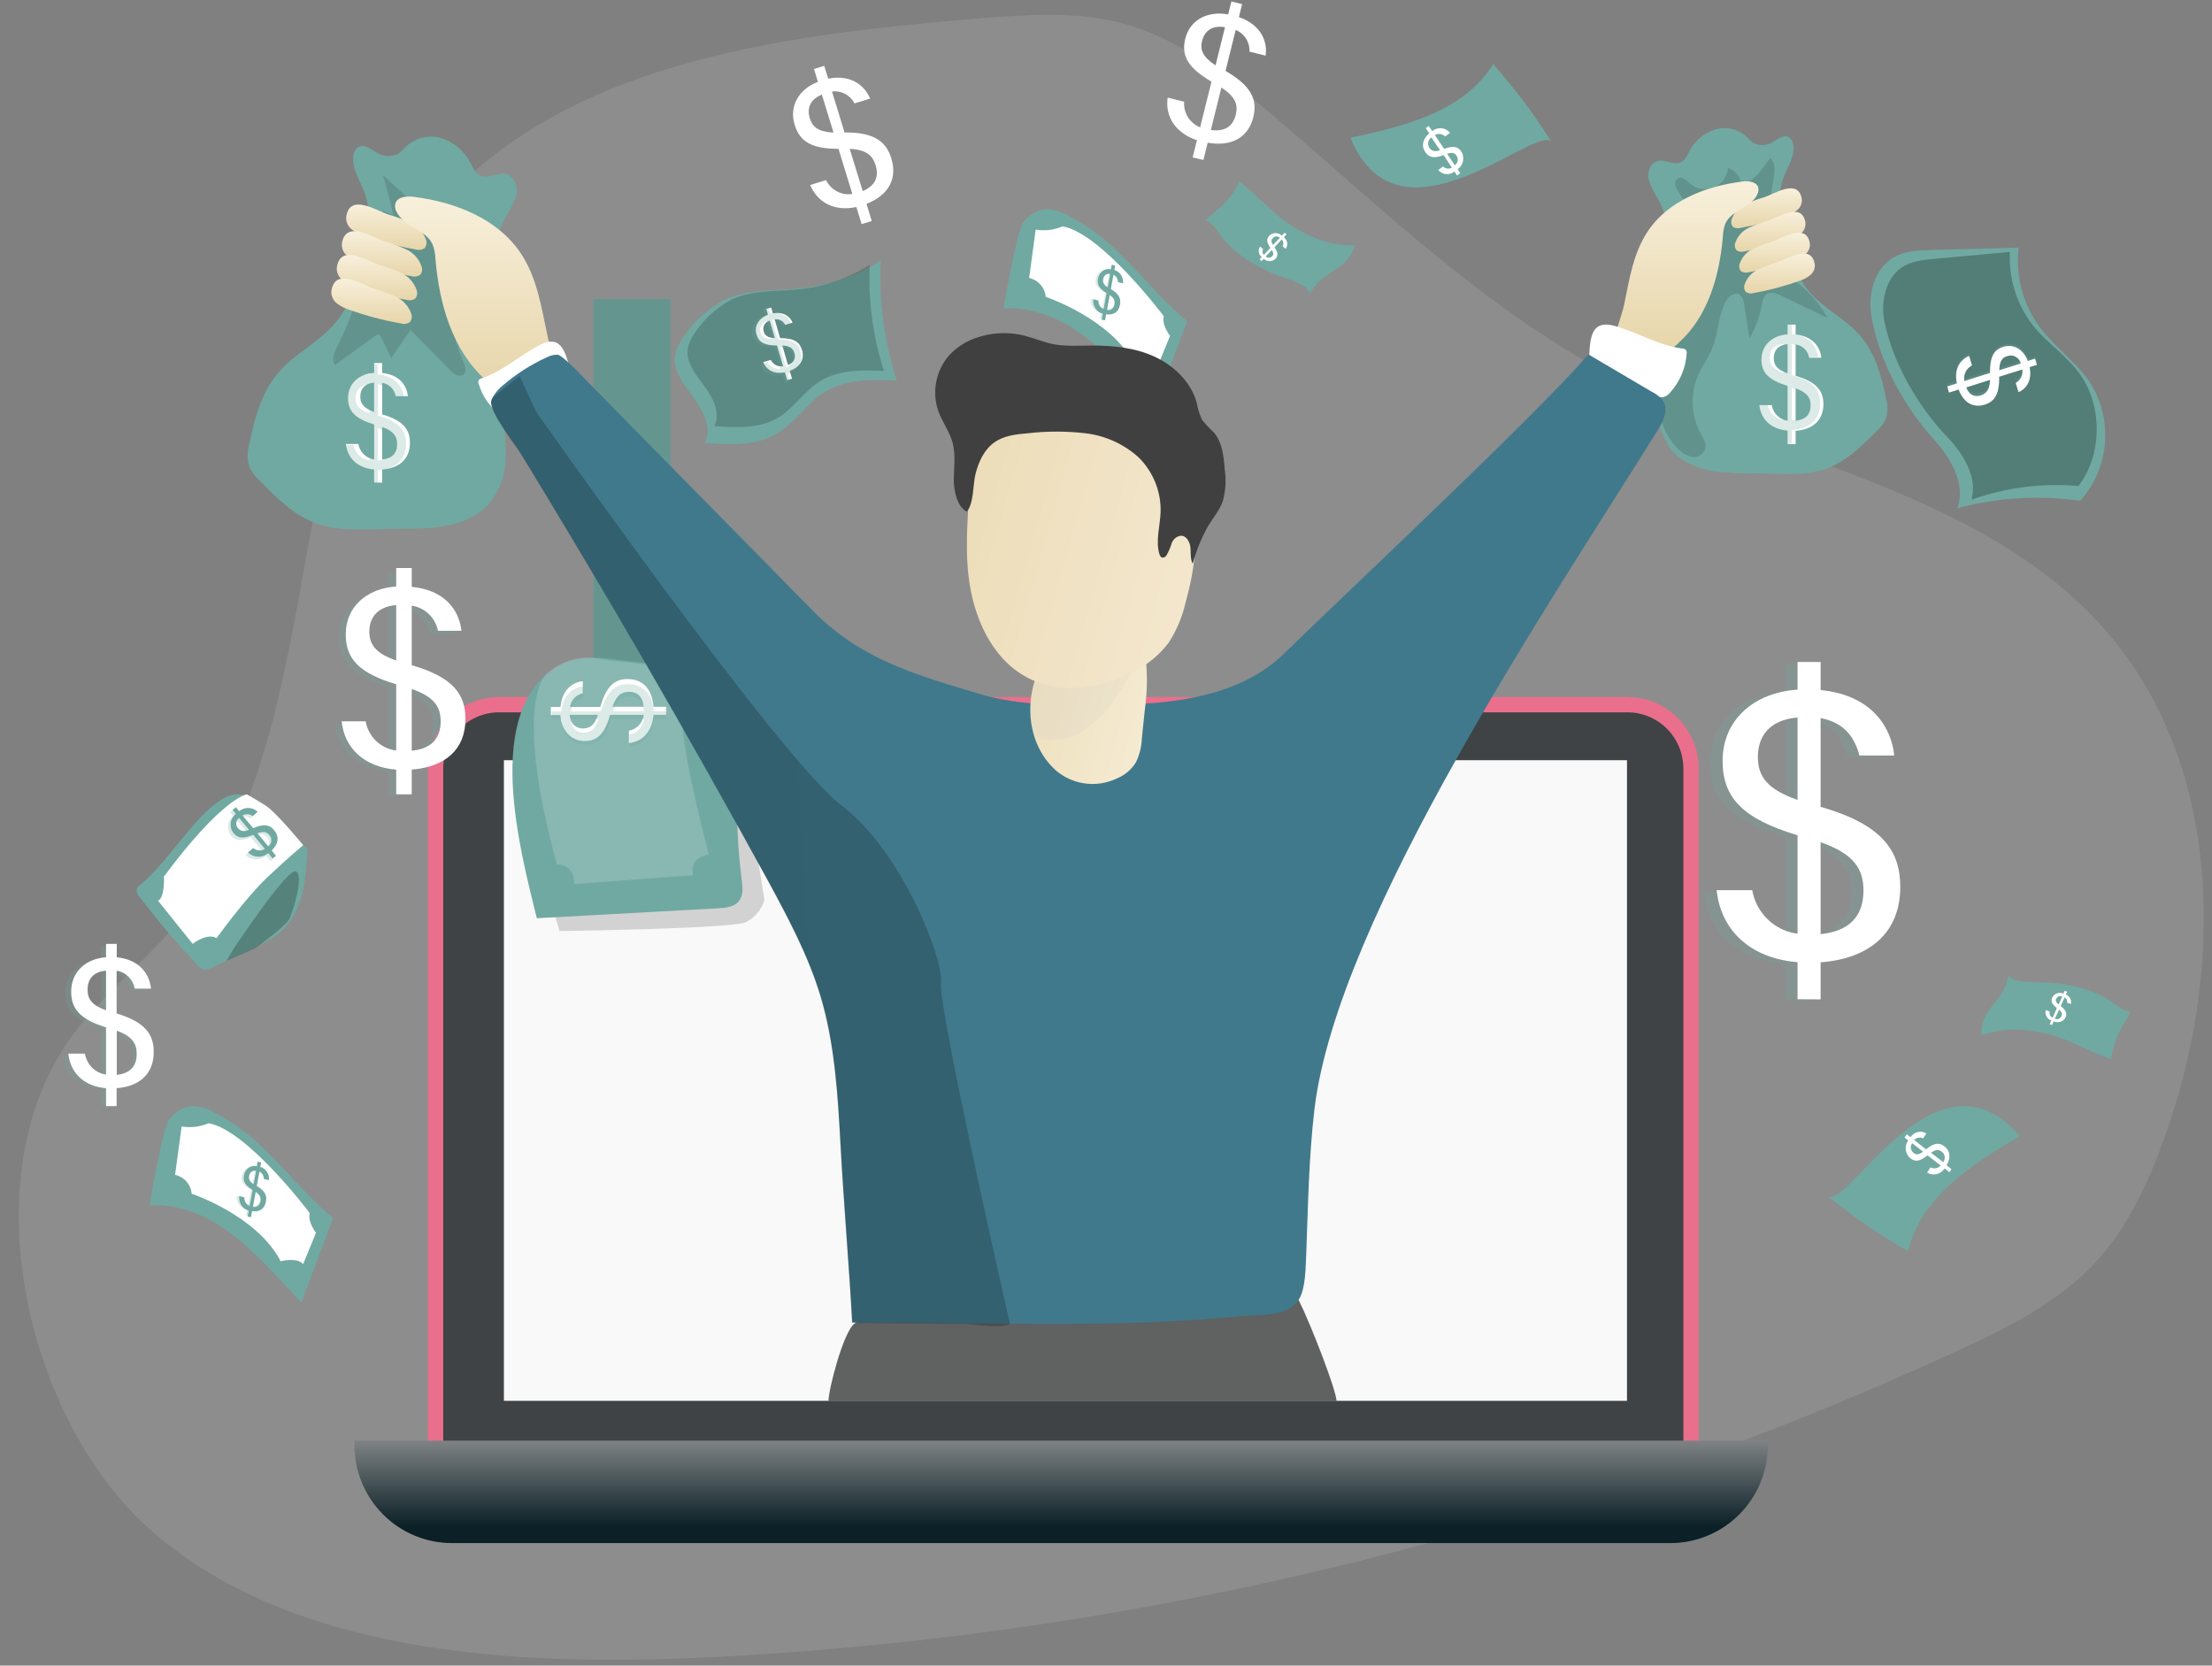 <svg width="579" height="436" viewBox="0 0 579 436" fill="none" xmlns="http://www.w3.org/2000/svg">
<rect x="0" y="0" width="579" height="436" fill="#808080" stroke="none"/>
<g clip-path="url(#clip0)">
<path opacity="0.24" d="M189.009 433.658C300.909 427.621 410.651 400.448 512.445 353.574C525.486 347.556 538.715 340.986 548.475 330.438C556.876 321.367 562.213 309.87 566.414 298.243C582.142 254.684 582.122 201.764 552.278 166.355C520.568 128.742 466.43 121.486 422.79 98.799C389.262 81.404 361.818 54.618 333.077 30.128C321.283 20.06 308.715 10.091 293.736 6.088C281.421 2.863 268.406 3.835 255.693 4.883C203.382 9.194 144.963 16.601 112.025 57.564C70.38 109.389 88.544 192.587 45.199 243.004C36.883 252.674 26.634 260.632 19.053 270.889C-8.294 307.86 6.878 372.507 40.28 401.271C79.136 434.727 141.014 436.208 189.009 433.658Z" fill="#BABABA"/>
<path d="M60.751 293.964C70.99 300.542 77.778 311.171 87.186 318.855L78.881 340.974L73.435 335.153C68.772 330.217 64.049 325.235 58.39 321.416C52.731 317.597 45.968 315.07 39.122 315.513C39.122 315.513 42.587 294.988 44.307 292.962C49.349 287.013 54.297 289.819 60.751 293.964Z" fill="#70A9A1"/>
<path d="M47.541 294.877L45.828 307.534C46.984 307.791 48.028 308.41 48.809 309.3C49.59 310.189 50.067 311.305 50.17 312.485C50.17 312.485 67.187 318.103 73.478 330.162C73.478 330.162 77.75 328.989 79.346 330.913L82.714 322.701C82.714 322.701 80.473 319.863 81.071 317.54C81.071 317.54 64.805 295.862 54.618 294.021C52.389 294.972 49.934 295.269 47.541 294.877Z" fill="white"/>
<path d="M175.489 78.256H155.369V358.862H175.489V78.256Z" fill="#70A9A1"/>
<path d="M175.489 78.256H155.369V358.862H175.489V78.256Z" fill="url(#paint0_linear)"/>
<path d="M130.7 184.462H425.991C428.176 184.462 430.341 184.894 432.36 185.735C434.379 186.577 436.214 187.809 437.759 189.363C439.305 190.917 440.53 192.761 441.367 194.791C442.203 196.822 442.633 198.997 442.633 201.194V381.221H114.012V201.194C114.012 198.993 114.443 196.814 115.283 194.78C116.122 192.747 117.353 190.901 118.902 189.346C120.452 187.792 122.293 186.56 124.317 185.721C126.342 184.884 128.511 184.456 130.7 184.462Z" fill="#3F4345" stroke="#EA6F8C" stroke-width="4"/>
<path d="M425.868 199H131.896V366.692H425.868V199Z" fill="#F9F9F9"/>
<path opacity="0.26" d="M145.31 239.826L146.463 243.713C146.463 243.713 191.244 243.129 195.166 241.427C196.353 240.85 197.406 240.033 198.252 239.025C199.1 238.018 199.722 236.845 200.08 235.584L198.51 225.66L188.486 207.938L145.31 239.826Z" fill="url(#paint1_linear)"/>
<path d="M132.526 56.532C133.565 54.664 134.834 52.843 135.181 50.731C135.527 48.62 134.546 46.091 132.48 45.557C130.414 45.023 127.864 46.903 125.763 45.986C124.425 45.406 123.801 43.887 123.108 42.599C121.571 39.594 118.93 37.31 115.745 36.23C114.157 35.722 112.466 35.637 110.835 35.983C109.204 36.328 107.691 37.093 106.442 38.202C105.79 38.933 105.076 39.605 104.307 40.209C103.378 40.684 102.338 40.898 101.297 40.826C100.256 40.755 99.255 40.401 98.399 39.803C96.967 38.945 95.282 37.657 93.781 38.492C93.447 38.723 93.163 39.022 92.951 39.37C92.738 39.717 92.6 40.106 92.546 40.511C91.843 44.177 94.52 47.553 95.675 51.149C97.163 55.708 96.206 60.673 95.235 65.371C93.828 72.007 92.327 78.875 88.068 84.176C83.81 89.478 77.278 92.378 72.88 97.517C68.483 102.657 66.613 109.501 65.263 116.16C64.686 118.14 64.686 120.247 65.263 122.228C65.893 123.55 66.779 124.734 67.871 125.708C72.187 130.15 76.712 134.709 82.494 136.903C88.738 139.223 95.64 138.573 102.311 138.446C106.927 138.353 111.602 138.55 116.16 137.76C120.719 136.972 125.279 135.093 128.267 131.555C130.846 128.233 132.29 124.165 132.388 119.954C132.474 115.776 132.161 111.6 131.453 107.483C130.26 98.549 129.418 89.587 128.925 80.592C128.452 72.274 128.337 64.072 132.526 56.532Z" fill="#70A9A1"/>
<path opacity="0.26" d="M87.986 91.32C87.338 92.676 86.724 94.415 87.679 95.575L98.268 87.877C98.482 87.679 98.762 87.571 99.052 87.576C99.393 87.576 99.597 87.982 99.756 88.295L102.415 93.673L107.449 86.359L117.856 96.953C118.811 97.927 120.333 98.935 121.343 98.019C122.185 97.266 121.787 95.864 121.343 94.821C118.242 87.959 117.185 79.126 115.538 71.766C114.891 68.879 114.561 65.97 113.901 63.061C112.231 55.688 105.733 51.006 100.268 45.836C101.279 49.313 102.176 52.86 102.961 56.407L100.29 55.225C96.706 61.41 94.43 68.292 93.61 75.428C92.86 81.363 90.587 85.907 87.986 91.32Z" fill="url(#paint2_linear)"/>
<path d="M101.701 56.177C103.69 56.727 105.629 57.437 107.501 58.302C108.431 58.738 109.265 59.356 109.953 60.12C110.64 60.883 111.168 61.777 111.504 62.748C111.645 63.122 111.683 63.528 111.614 63.922C111.544 64.316 111.37 64.684 111.11 64.988C110.77 65.208 110.385 65.35 109.984 65.402C109.583 65.454 109.175 65.416 108.789 65.29C104.194 64.486 99.676 63.285 95.287 61.703C94.112 61.346 93.012 60.78 92.038 60.031C91.554 59.653 91.171 59.16 90.924 58.596C90.677 58.033 90.574 57.417 90.623 56.804C91.471 50.443 98.628 55.191 101.701 56.177Z" fill="url(#paint3_linear)"/>
<path d="M100.541 63.154C102.527 63.711 104.466 64.421 106.341 65.278C107.269 65.715 108.101 66.333 108.787 67.097C109.472 67.86 109.998 68.754 110.332 69.724C110.478 70.099 110.52 70.507 110.453 70.903C110.384 71.3 110.211 71.671 109.948 71.976C109.609 72.195 109.224 72.335 108.823 72.388C108.422 72.44 108.014 72.403 107.629 72.278C103.046 71.465 98.541 70.265 94.161 68.691C92.982 68.335 91.879 67.769 90.901 67.019C90.418 66.637 90.037 66.142 89.79 65.577C89.543 65.012 89.439 64.395 89.486 63.781C90.402 57.431 97.572 62.156 100.541 63.154Z" fill="url(#paint4_linear)"/>
<path d="M99.265 69.364C101.25 69.917 103.189 70.624 105.065 71.477C105.994 71.915 106.827 72.535 107.512 73.301C108.197 74.067 108.722 74.962 109.055 75.935C109.2 76.309 109.239 76.715 109.169 77.11C109.1 77.504 108.925 77.873 108.661 78.175C108.321 78.394 107.937 78.534 107.535 78.587C107.134 78.639 106.726 78.601 106.341 78.477C101.746 77.683 97.23 76.495 92.839 74.925C91.66 74.569 90.555 74.002 89.578 73.253C89.096 72.871 88.714 72.375 88.467 71.811C88.22 71.246 88.116 70.629 88.163 70.014C89.08 63.63 96.249 68.343 99.265 69.364Z" fill="url(#paint5_linear)"/>
<path d="M97.838 75.54C99.827 76.09 101.766 76.8 103.639 77.664C104.568 78.102 105.4 78.721 106.087 79.484C106.775 80.248 107.302 81.14 107.641 82.11C107.782 82.485 107.82 82.891 107.75 83.285C107.681 83.679 107.507 84.047 107.246 84.351C106.909 84.576 106.524 84.722 106.123 84.776C105.721 84.83 105.311 84.792 104.927 84.664C100.328 83.855 95.807 82.655 91.412 81.077C90.237 80.721 89.137 80.155 88.164 79.406C87.679 79.025 87.295 78.53 87.048 77.965C86.801 77.4 86.698 76.782 86.749 76.167C87.665 69.817 94.822 74.519 97.838 75.54Z" fill="url(#paint6_linear)"/>
<path d="M136.339 66.335C130.284 57.234 119.102 52.869 108.255 51.522C106.422 51.29 104.021 51.522 103.488 53.252C103.317 53.966 103.416 54.719 103.766 55.365C105.611 59.254 111.364 60.008 113.197 63.897C113.693 65.167 113.96 66.515 113.986 67.879C114.972 79.487 118.393 91.606 127.048 99.407C128.426 100.78 130.119 101.796 131.977 102.367C133.57 102.686 135.207 102.734 136.815 102.507C139.136 102.298 141.455 102.089 143.775 101.729C146.095 101.369 146.826 101.16 146.385 98.816C145.678 95.146 144.065 91.525 143.288 87.81C141.722 80.462 140.585 72.719 136.339 66.335Z" fill="url(#paint7_linear)"/>
<path d="M149.675 98.297C149.785 98.571 149.809 98.871 149.746 99.16C149.602 99.447 149.368 99.682 149.077 99.826L135.016 108.8C134.464 109.224 133.802 109.487 133.105 109.559C132.448 109.495 131.824 109.244 131.313 108.835C128.404 106.797 126.286 103.853 125.3 100.482C125.227 100.329 125.189 100.163 125.189 99.994C125.189 99.824 125.227 99.657 125.3 99.504C125.499 99.255 125.782 99.084 126.097 99.021C131.617 97.169 136.187 92.924 141.331 90.301C147.508 87.161 148.14 93.2 149.675 98.297Z" fill="white"/>
<path d="M433.848 51.806C432.782 50.251 431.993 48.526 431.516 46.705C431.213 44.838 432.075 42.6 433.906 42.137C435.737 41.673 438.022 43.296 439.888 42.519C441.054 42.009 441.637 40.676 442.22 39.54C443.591 36.898 445.94 34.889 448.774 33.94C450.185 33.493 451.691 33.418 453.142 33.721C454.592 34.023 455.94 34.694 457.052 35.667C457.624 36.313 458.257 36.903 458.941 37.43C459.768 37.85 460.694 38.04 461.619 37.978C462.546 37.917 463.438 37.607 464.2 37.082C465.471 36.317 466.975 35.192 468.259 35.922C468.554 36.125 468.803 36.386 468.992 36.69C469.18 36.993 469.304 37.332 469.354 37.685C470.03 40.919 467.686 43.922 466.649 47.064C465.331 51.075 466.183 55.446 467.046 59.574C468.27 65.37 469.599 71.503 473.389 76.129C477.178 80.755 482.997 83.352 486.903 87.862C490.809 92.372 492.501 98.377 493.666 104.279C494.179 106.024 494.179 107.879 493.666 109.624C493.103 110.799 492.311 111.851 491.335 112.719C487.486 116.614 483.475 120.638 478.333 122.562C472.771 124.649 466.672 124.034 460.69 123.919C456.577 124.024 452.461 123.826 448.377 123.328C444.319 122.632 440.273 121.009 437.603 117.855C435.307 114.936 434.023 111.358 433.941 107.653C433.863 103.975 434.14 100.298 434.769 96.674C435.83 88.825 436.577 80.918 437.019 73.011C437.474 65.66 437.579 58.449 433.848 51.806Z" fill="#70A9A1"/>
<path opacity="0.26" d="M439.334 46.682C440.481 46.158 441.559 47.357 442.522 48.16C443.364 48.868 444.381 49.329 445.462 49.491C446.544 49.654 447.649 49.512 448.656 49.081C449.665 48.65 450.537 47.947 451.177 47.048C451.819 46.149 452.204 45.088 452.291 43.982C452.94 44.18 453.54 44.511 454.055 44.956C454.571 45.401 454.989 45.949 455.285 46.566C455.537 47.112 455.767 47.729 456.34 47.927C456.662 47.995 456.997 47.95 457.291 47.799C458.919 46.942 460.298 45.671 461.294 44.11L463.381 41.364C465.032 43.063 464.469 45.856 464.011 48.206C462.823 54.352 463.218 60.704 465.158 66.649C465.604 68.16 466.289 69.586 467.188 70.873C468.479 72.38 469.938 73.731 471.534 74.899C474.302 77.24 476.63 80.071 478.402 83.254L466.373 77.436C464.997 76.773 463.197 76.156 462.096 77.227C461.571 77.891 461.263 78.704 461.213 79.554C460.644 82.74 459.539 85.802 457.945 88.607L456.5 79.519C456.465 78.635 456.091 77.799 455.457 77.192C454.057 76.156 452.2 77.773 451.455 79.379C449.735 83.091 449.712 87.42 448.175 91.213C447.167 93.692 445.538 95.868 444.46 98.323C443.421 100.769 442.951 103.424 443.087 106.083C443.222 108.743 443.959 111.335 445.239 113.66C445.87 114.822 446.661 115.986 446.443 117.266C446.244 118.011 445.786 118.657 445.155 119.085C444.522 119.513 443.757 119.693 443.004 119.594C441.514 119.331 440.156 118.564 439.151 117.418C435.332 113.555 433.658 107.899 433.692 102.43C433.873 98.1 434.543 93.806 435.688 89.63C436.551 85.384 437.778 81.221 439.357 77.192C441.444 72.305 444.644 67.615 444.62 62.286C444.62 58.795 442.98 56.119 441.375 53.221C440.595 51.837 436.857 47.834 439.334 46.682Z" fill="url(#paint8_linear)"/>
<path d="M461.842 51.627C460.101 52.112 458.402 52.737 456.761 53.496C455.95 53.884 455.225 54.429 454.628 55.101C454.03 55.773 453.572 56.557 453.281 57.408C453.154 57.736 453.118 58.093 453.177 58.441C453.236 58.788 453.388 59.113 453.618 59.381C453.913 59.578 454.249 59.705 454.601 59.751C454.953 59.797 455.311 59.762 455.647 59.648C459.695 58.941 463.673 57.884 467.538 56.491C468.574 56.179 469.546 55.679 470.403 55.016C470.827 54.68 471.161 54.245 471.378 53.749C471.593 53.253 471.685 52.712 471.644 52.172C470.809 46.577 464.499 50.721 461.842 51.627Z" fill="url(#paint9_linear)"/>
<path d="M462.77 57.779C461.033 58.265 459.337 58.89 457.701 59.648C456.888 60.034 456.161 60.579 455.564 61.251C454.966 61.923 454.509 62.708 454.221 63.56C454.095 63.89 454.06 64.248 454.121 64.595C454.183 64.942 454.337 65.267 454.569 65.534C454.864 65.731 455.2 65.857 455.552 65.903C455.904 65.95 456.262 65.915 456.598 65.801C460.641 65.092 464.615 64.035 468.477 62.643C469.515 62.334 470.487 61.834 471.343 61.169C471.769 60.835 472.106 60.401 472.323 59.904C472.539 59.407 472.629 58.865 472.584 58.325C471.749 52.73 465.426 56.874 462.77 57.779Z" fill="url(#paint10_linear)"/>
<path d="M463.941 63.235C462.201 63.721 460.502 64.346 458.861 65.104C458.05 65.492 457.325 66.038 456.727 66.71C456.129 67.381 455.672 68.165 455.381 69.016C455.254 69.347 455.217 69.706 455.277 70.055C455.336 70.404 455.488 70.731 455.717 71.001C456.017 71.19 456.353 71.311 456.703 71.357C457.054 71.403 457.409 71.373 457.747 71.268C461.79 70.55 465.763 69.49 469.626 68.099C470.663 67.791 471.634 67.296 472.491 66.636C472.918 66.3 473.257 65.864 473.475 65.366C473.694 64.868 473.786 64.323 473.744 63.781C472.909 58.197 466.598 62.33 463.941 63.235Z" fill="url(#paint11_linear)"/>
<path d="M465.184 68.68C463.459 69.169 461.776 69.794 460.149 70.549C459.338 70.936 458.614 71.482 458.016 72.154C457.418 72.826 456.96 73.61 456.669 74.46C456.542 74.791 456.505 75.15 456.565 75.499C456.624 75.849 456.776 76.175 457.005 76.446C457.305 76.634 457.641 76.756 457.991 76.802C458.342 76.848 458.697 76.817 459.035 76.713C463.078 75.994 467.052 74.934 470.915 73.543C471.951 73.236 472.922 72.74 473.779 72.081C474.206 71.745 474.545 71.308 474.763 70.81C474.982 70.312 475.074 69.767 475.032 69.225C474.15 63.63 467.852 67.774 465.184 68.68Z" fill="url(#paint12_linear)"/>
<path d="M431.298 60.565C436.623 52.556 446.483 48.725 456.019 47.529C457.632 47.32 459.754 47.529 460.218 49.05C460.365 49.678 460.278 50.338 459.974 50.907C458.35 54.331 453.281 54.993 451.668 58.418C451.237 59.529 451.001 60.708 450.973 61.9C450.115 72.127 447.087 82.795 439.477 89.667C438.27 90.904 436.775 91.822 435.127 92.337C433.724 92.614 432.285 92.653 430.869 92.453C428.839 92.268 426.786 92.082 424.768 91.769C422.75 91.455 422.077 91.269 422.448 89.203C423.063 85.976 424.489 82.784 425.174 79.522C426.508 73.009 427.552 66.195 431.298 60.565Z" fill="url(#paint13_linear)"/>
<path d="M415.833 95.627C415.776 95.941 415.815 96.264 415.947 96.554C416.156 96.832 416.451 97.031 416.784 97.122L433.303 103.565C433.968 103.894 434.711 104.026 435.448 103.947C436.113 103.741 436.701 103.338 437.134 102.788C439.688 99.99 441.225 96.4 441.492 92.603C441.526 92.423 441.524 92.237 441.483 92.059C441.444 91.879 441.369 91.71 441.263 91.561C441.002 91.343 440.673 91.225 440.334 91.225C434.22 90.471 428.565 86.972 422.658 85.316C415.592 83.369 416.28 89.881 415.833 95.627Z" fill="white"/>
<path d="M349.859 366.831H216.846C216.846 363.777 220.737 348.597 223.717 346.418C226.695 344.241 233.266 345.589 236.961 345.589C248.601 345.589 260.217 345.42 271.81 345.082C283.462 344.667 295.068 344.08 306.672 343.238C309.941 343.03 339.224 338.846 339.94 340.31C343.116 346.672 349.813 363.938 349.859 366.831Z" fill="#606161"/>
<path d="M140.513 240.359L187.953 237.764C189.927 237.66 192.156 237.43 193.386 235.908C194.617 234.386 194.397 232.242 194.141 230.315C192.71 219.146 192.543 207.852 193.642 196.646C194.037 192.576 194.675 188.355 197.056 185.023C199.436 181.691 204.022 179.615 207.783 181.356C208.408 181.736 209.09 182.013 209.804 182.175C212.126 182.429 213.171 178.866 211.684 177.079C210.199 175.291 207.598 174.968 205.276 174.772C192.748 173.839 180.151 174.345 167.647 173.377C160.459 172.824 153.121 170.529 146.423 174.219C125.953 185.53 136.276 223.051 140.513 240.359Z" fill="#70A9A1"/>
<path opacity="0.26" d="M168.781 172.968L162.076 172.164C162.076 172.164 170.355 197.155 179.815 211.828C189.275 226.501 201.895 250.689 202.289 256.64C202.682 262.589 217.666 322.866 212.154 340.31C206.642 357.755 200.32 366.687 200.32 366.687H270.499L266.528 242.758L172.81 172.886" fill="url(#paint14_linear)"/>
<path d="M143.422 176.009C143.422 176.009 133.71 182.117 145.75 226.244C145.75 226.244 150.408 226.094 150.303 231.415L181.532 229.101C181.532 229.101 179.75 224.821 185.549 223.641C185.549 223.641 177.072 192.021 178.853 186.109C179.862 182.353 179.447 178.36 177.689 174.886C177.689 174.886 162.425 173.105 159.85 172.909C157.277 172.712 150.757 170.097 143.422 176.009Z" fill="url(#paint15_linear)"/>
<path d="M189.565 78.56C195.799 75.534 203.097 76.241 209.987 75.418C217.302 74.598 224.331 72.127 230.538 68.195C230.039 78.833 231.458 89.474 234.73 99.616C228.343 99.36 221.524 99.21 216.046 102.514C211.201 105.447 208.142 110.723 203.202 113.575C197.703 116.798 190.872 116.428 184.52 115.964C186.551 111.813 183.796 107.012 181.017 103.325C177.583 98.792 174.922 94.978 177.887 89.807C180.646 85.049 184.691 81.153 189.565 78.56Z" fill="#70A9A1"/>
<path d="M191.404 78.468C196.913 75.794 203.382 76.373 209.476 75.702C215.951 74.976 222.173 72.791 227.665 69.313C227.216 78.718 228.473 88.126 231.377 97.091C225.714 96.859 219.702 96.732 214.858 99.648C210.573 102.241 207.853 106.894 203.534 109.417C198.665 112.263 192.617 111.94 186.991 111.523C188.788 107.865 186.337 103.618 183.861 100.366C180.826 96.362 178.468 92.993 181.094 88.421C183.527 84.215 187.097 80.767 191.404 78.468Z" fill="url(#paint16_linear)"/>
<path d="M489.787 82.327C488.903 76.65 490.821 70.11 495.77 67.312C498.709 65.645 502.223 65.517 505.586 65.436L528.377 64.841C527.54 72.173 529.481 79.554 533.807 85.486C537.78 90.871 543.544 94.812 547.218 100.361C550.132 105.078 551.445 110.636 550.956 116.182C550.467 121.729 548.203 126.961 544.508 131.077C533.77 129.568 522.844 130.234 512.361 133.036C514.656 126.706 510.581 119.863 506.069 114.886C498.342 106.329 491.59 94.089 489.787 82.327Z" fill="#70A9A1"/>
<path opacity="0.26" d="M493.331 84.485C492.173 79.21 493.516 72.984 497.684 70.086C500.163 68.37 503.231 68.057 506.172 67.767L526.087 65.959C525.742 72.813 527.839 79.567 532.003 85.018C535.8 89.853 541.08 93.134 544.624 98.223C550.413 106.57 550.205 119.23 544.056 127.206C534.571 126.375 525.017 127.6 516.048 130.8C517.727 124.736 513.732 118.557 509.471 114.14C502.224 106.5 495.6 95.395 493.331 84.485Z" fill="url(#paint17_linear)"/>
<path d="M36.738 231.594C36.289 231.882 35.95 232.312 35.773 232.816C35.752 233.159 35.803 233.504 35.924 233.826C36.045 234.148 36.232 234.441 36.474 234.684C41.207 240.926 46.271 246.907 51.644 252.603C52.072 253.141 52.646 253.541 53.297 253.755C54.058 253.835 54.823 253.665 55.479 253.271L64.976 248.855C68.341 247.287 71.797 245.661 74.393 242.986C79.514 237.683 80.135 229.6 80.479 222.231C73.348 216.063 66.549 203.691 57.776 209.41C50.231 214.333 44.11 225.553 36.738 231.594Z" fill="#70A9A1"/>
<path d="M478.402 313.071C485.009 318.473 492.054 323.319 499.462 327.559C502.84 313.06 516.811 304.45 528.702 297.367C506.712 271.893 483.423 317.181 478.402 313.071Z" fill="#70A9A1"/>
<path opacity="0.24" d="M26.462 289.681V285.037C20.383 284.538 16.845 280.928 16.335 276.064H20.789C21.021 277.467 21.698 278.758 22.719 279.747C23.741 280.736 25.053 281.37 26.462 281.554V269.25C19.722 267.218 17.089 264.688 17.089 259.963C17.089 254.843 21.045 251.442 26.462 251.095V247.611H29.35V251.095C36.09 251.755 38.271 256.109 38.573 259.22H34.211C33.983 258.037 33.392 256.954 32.521 256.122C31.65 255.29 30.542 254.75 29.35 254.577V265.628C37.099 267.857 39.327 271.107 39.327 275.611C39.327 281.241 35.58 284.538 29.35 284.991V289.634L26.462 289.681ZM26.462 264.839V254.554C22.819 254.855 21.497 257.027 21.497 259.464C21.497 261.902 22.669 263.515 26.462 264.839ZM29.35 270.109V281.554C32.83 281.194 34.721 279.43 34.721 276.133C34.721 273.429 33.561 271.583 29.35 270.109Z" fill="#70A9A1"/>
<path opacity="0.24" d="M467.271 262.006V252.313C454.511 251.257 447.052 243.688 445.984 233.472H455.346C455.862 236.394 457.298 239.074 459.443 241.123C461.588 243.171 464.33 244.481 467.271 244.86V219.09C453.119 214.83 447.55 209.501 447.55 199.6C447.55 188.85 455.844 181.71 467.271 180.968V173.724H473.338V181.072C487.49 182.454 492.061 191.613 492.699 198.218H483.546C482.386 193.853 479.822 189.593 473.338 188.42V211.637C489.578 216.281 494.3 223.141 494.3 232.614C494.3 244.431 486.423 251.361 473.338 252.348V262.04L467.271 262.006ZM467.271 209.827V188.211C459.603 188.85 456.831 193.423 456.831 198.543C456.831 203.662 459.29 207.063 467.271 209.827ZM473.338 220.901V244.965C480.681 244.221 484.613 240.495 484.613 233.578C484.613 227.935 482.189 223.989 473.338 220.901Z" fill="#70A9A1"/>
<path d="M470.516 261.565V251.872C457.821 250.804 450.402 243.247 449.34 233.02H458.653C459.164 235.943 460.591 238.626 462.725 240.676C464.859 242.728 467.588 244.039 470.516 244.419V218.648C456.437 214.388 450.898 209.06 450.898 199.158C450.898 188.408 459.149 181.269 470.516 180.526V173.282H476.551V180.63C490.63 182.012 495.188 191.17 495.823 197.776H486.718C485.563 193.412 483.013 189.151 476.551 187.979V211.196C492.707 215.839 497.404 222.688 497.404 232.172C497.404 243.99 489.568 250.909 476.551 251.907V261.6L470.516 261.565ZM470.516 209.385V187.817C462.888 188.455 460.13 193.028 460.13 198.136C460.13 203.244 462.576 206.61 470.516 209.385ZM476.551 220.459V244.523C483.855 243.781 487.767 240.055 487.767 233.125C487.767 227.482 485.333 223.547 476.551 220.459Z" fill="white"/>
<path d="M467.904 116.209V112.721C463.47 112.336 460.894 109.662 460.518 106.045H463.766C463.933 107.089 464.427 108.05 465.172 108.785C465.917 109.521 466.875 109.991 467.904 110.127V101.011C462.991 99.499 461.064 97.615 461.064 94.116C461.064 90.314 463.937 87.778 467.904 87.522V84.964H470.012V87.569C474.924 88.057 476.509 91.302 476.737 93.638H473.557C473.399 92.752 472.972 91.938 472.336 91.312C471.7 90.686 470.887 90.28 470.012 90.15V98.383C475.711 100.045 477.284 102.452 477.284 105.802C477.284 109.987 474.549 112.441 470.012 112.779V116.267L467.904 116.209ZM467.904 97.743V90.092C465.248 90.325 464.29 91.941 464.29 93.743C464.29 95.546 465.134 96.766 467.904 97.743ZM470.012 101.662V110.127C472.565 109.871 473.922 108.546 473.922 106.103C473.944 104.15 473.078 102.755 470.012 101.662Z" fill="white"/>
<path d="M97.925 126.328V122.902C93.491 122.517 90.916 119.837 90.539 116.213H93.799C93.975 117.25 94.472 118.203 95.217 118.931C95.961 119.657 96.915 120.122 97.936 120.257V111.12C93.024 109.605 91.098 107.717 91.098 104.208C91.098 100.386 93.969 97.857 97.936 97.601V95.026H100.044V97.636C104.957 98.126 106.542 101.377 106.77 103.708H103.579C103.416 102.821 102.986 102.008 102.352 101.381C101.717 100.755 100.906 100.346 100.033 100.212V108.475C105.733 110.129 107.305 112.553 107.305 115.91C107.305 120.105 104.57 122.552 100.033 122.902V126.328H97.925ZM97.925 107.833V100.165C95.269 100.386 94.311 102.018 94.311 103.824C94.311 105.63 95.155 106.842 97.925 107.833ZM100.033 111.76V120.291C102.586 120.023 103.943 118.706 103.943 116.248C103.943 114.301 103.099 112.856 100.033 111.76Z" fill="white"/>
<path d="M27.753 289.549V284.86C21.837 284.344 18.381 280.71 17.885 275.798H22.232C22.464 277.205 23.126 278.498 24.12 279.484C25.115 280.47 26.388 281.097 27.753 281.273V268.929C21.193 266.878 18.63 264.322 18.63 259.551C18.63 254.381 22.469 250.947 27.753 250.584V247.067H30.564V250.584C37.112 251.251 39.235 255.647 39.529 258.789H35.261C35.039 257.594 34.464 256.501 33.616 255.66C32.768 254.821 31.69 254.275 30.53 254.1V265.295C38.072 267.545 40.24 270.828 40.24 275.376C40.24 281.061 36.593 284.39 30.53 284.848V289.537L27.753 289.549ZM27.753 264.474V254.076C24.196 254.394 22.92 256.585 22.92 259.047C22.92 261.508 24.049 263.138 27.753 264.474ZM30.564 269.797V281.366C33.951 281.003 35.78 279.21 35.78 275.892C35.78 273.173 34.651 271.285 30.564 269.797Z" fill="white"/>
<path d="M174.36 187.122H171.051C170.701 191.558 168.118 194.144 164.623 194.523V191.273C165.623 191.094 166.541 190.595 167.242 189.848C167.942 189.101 168.389 188.145 168.515 187.122H159.701C158.253 192.045 156.441 193.965 153.051 193.978C149.369 193.978 146.927 191.108 146.669 187.158H144.191V185.047H146.704C147.172 180.137 150.293 178.536 152.549 178.312V181.49C151.695 181.654 150.914 182.086 150.314 182.724C149.714 183.361 149.328 184.174 149.206 185.047H157.142C158.732 179.391 161.057 177.754 164.308 177.754C168.34 177.754 170.713 180.469 171.051 185.012H174.371L174.36 187.122ZM156.523 187.122H149.124C149.358 189.791 150.924 190.681 152.631 190.681C154.337 190.681 155.576 189.934 156.523 187.17V187.122ZM160.298 185H168.48C168.223 182.45 166.949 181.086 164.576 181.086C162.694 181.133 161.35 181.976 160.298 185.047V185Z" fill="white"/>
<path d="M206.041 99.497L205.442 97.448C202.671 98.013 200.631 96.884 199.778 94.791L201.751 94.214C202.04 94.8 202.509 95.278 203.089 95.577C203.67 95.876 204.332 95.98 204.977 95.875L203.381 90.438C200.133 90.438 198.625 89.641 198.016 87.547C197.351 85.332 198.67 83.261 201.019 82.397L200.577 80.869L201.862 80.492L202.317 82.043C205.387 81.467 206.928 83.15 207.471 84.468L205.532 85.033C205.278 84.536 204.877 84.13 204.381 83.872C203.887 83.614 203.324 83.517 202.771 83.593L204.201 88.5C207.937 88.5 209.344 89.607 209.932 91.623C210.664 94.115 209.422 96.053 206.717 97.072L207.315 99.121L206.041 99.497ZM202.804 88.489L201.474 83.926C201.181 84 200.906 84.134 200.667 84.319C200.427 84.504 200.228 84.736 200.081 85C199.935 85.265 199.844 85.556 199.815 85.857C199.786 86.158 199.819 86.462 199.911 86.75C200.221 87.857 200.942 88.4 202.793 88.489H202.804ZM204.777 90.449L206.251 95.511C206.576 95.434 206.881 95.288 207.144 95.086C207.409 94.884 207.628 94.628 207.787 94.336C207.946 94.043 208.041 93.72 208.068 93.388C208.093 93.057 208.049 92.723 207.937 92.41C207.583 91.236 206.828 90.548 204.767 90.449H204.777Z" fill="white"/>
<path opacity="0.24" d="M466.888 116.077V112.594C462.376 112.223 459.742 109.552 459.371 105.942H462.677C462.854 106.977 463.359 107.926 464.118 108.649C464.877 109.372 465.849 109.832 466.888 109.959V100.858C461.888 99.361 459.929 97.48 459.929 93.975C459.929 90.178 462.863 87.659 466.888 87.392V84.838H469.023V87.427C474.034 87.926 475.647 91.153 475.867 93.486H472.642C472.476 92.602 472.038 91.79 471.389 91.166C470.74 90.543 469.913 90.136 469.023 90.004V98.2C474.823 99.86 476.436 102.262 476.436 105.617C476.436 109.785 473.652 112.234 469.023 112.583V116.065L466.888 116.077ZM466.888 97.643V90.016C464.174 90.236 463.199 91.85 463.199 93.661C463.199 95.472 464.07 96.668 466.888 97.643ZM469.023 101.554V110.063C471.622 109.796 473.013 108.473 473.013 106.035C473.013 104.039 472.144 102.646 469.023 101.554Z" fill="#70A9A1"/>
<path opacity="0.24" d="M96.748 126.64V123.158C92.236 122.787 89.603 120.105 89.231 116.495H92.538C92.713 117.53 93.219 118.48 93.977 119.206C94.735 119.931 95.707 120.393 96.748 120.523V111.421C91.749 109.912 89.788 108.032 89.788 104.538C89.788 100.742 92.723 98.223 96.748 97.956V95.402H98.883V97.99C103.882 98.478 105.506 101.717 105.727 104.051H102.501C102.337 103.164 101.9 102.353 101.251 101.728C100.601 101.104 99.774 100.698 98.883 100.567V108.763C104.683 110.423 106.295 112.827 106.295 116.169C106.295 120.348 103.511 122.798 98.883 123.134V126.617L96.748 126.64ZM96.748 108.206V100.567C94.033 100.8 93.06 102.413 93.06 104.224C93.06 106.035 93.929 107.231 96.748 108.206ZM98.883 112.072V120.57C101.481 120.361 102.861 119.037 102.861 116.599C102.861 114.602 102.003 113.233 98.883 112.072Z" fill="#70A9A1"/>
<path opacity="0.24" d="M174.389 188.235H171.094C170.746 192.576 168.195 195.107 164.726 195.478V192.297C165.722 192.132 166.637 191.645 167.333 190.912C168.027 190.179 168.464 189.239 168.577 188.235H159.842C158.404 193.052 156.606 194.932 153.241 194.945C149.587 194.945 147.163 192.135 146.896 188.269H144.437V186.249H146.943C147.395 181.443 150.504 179.877 152.743 179.655V182.767C151.895 182.928 151.12 183.35 150.525 183.975C149.93 184.6 149.546 185.395 149.425 186.249H157.302C158.879 180.712 161.187 179.11 164.401 179.11C168.415 179.11 170.77 181.768 171.106 186.214H174.4L174.389 188.235ZM156.687 188.235H149.343C149.564 190.835 151.13 191.775 152.824 191.775C154.518 191.775 155.747 191.009 156.687 188.28V188.235ZM160.434 186.156H168.553C168.298 183.661 167.034 182.326 164.679 182.326C162.811 182.372 161.478 183.196 160.434 186.203V186.156Z" fill="#70A9A1"/>
<path opacity="0.24" d="M205.489 100.347L204.863 98.212C201.962 98.803 199.828 97.608 198.935 95.414L201 94.81C201.303 95.424 201.793 95.924 202.4 96.24C203.007 96.555 203.699 96.668 204.375 96.563L202.705 90.864C199.306 90.864 197.74 90.016 197.09 87.833C196.394 85.454 197.775 83.329 200.245 82.436L199.77 80.834L201.116 80.439L201.591 82.064C204.805 81.449 206.416 83.225 206.985 84.595L204.955 85.187C204.688 84.668 204.268 84.245 203.749 83.977C203.232 83.708 202.644 83.608 202.067 83.689L203.563 88.855C207.473 88.855 208.946 90.016 209.561 92.129C210.326 94.752 209.039 96.772 206.196 97.852L206.823 99.987L205.489 100.347ZM202.113 88.855L200.709 84.084C200.404 84.162 200.118 84.302 199.869 84.495C199.618 84.688 199.41 84.93 199.258 85.206C199.105 85.482 199.009 85.786 198.978 86.1C198.946 86.414 198.979 86.731 199.074 87.032C199.41 88.147 200.165 88.716 202.113 88.855ZM204.166 90.909L205.721 96.237C206.06 96.157 206.378 96.006 206.656 95.794C206.932 95.581 207.161 95.313 207.327 95.007C207.494 94.7 207.593 94.362 207.62 94.014C207.648 93.666 207.601 93.316 207.484 92.988C207.113 91.687 206.324 90.98 204.166 90.864V90.909Z" fill="#70A9A1"/>
<path opacity="0.24" d="M510.505 307.012L509.207 306.072C508.705 306.796 507.946 307.304 507.085 307.492C506.223 307.678 505.323 307.532 504.566 307.082L505.482 305.816C505.925 306.035 506.426 306.107 506.912 306.021C507.398 305.936 507.844 305.697 508.185 305.34L504.705 302.81C502.745 304.296 501.492 304.516 500.169 303.552C499.836 303.298 499.557 302.981 499.347 302.619C499.137 302.255 499.001 301.855 498.948 301.439C498.893 301.023 498.922 300.601 499.033 300.197C499.143 299.792 499.332 299.413 499.589 299.084L498.627 298.364L499.218 297.551L500.204 298.271C500.666 297.624 501.351 297.172 502.128 297.002C502.904 296.833 503.715 296.958 504.404 297.353L503.499 298.584C503.118 298.402 502.69 298.344 502.274 298.416C501.858 298.489 501.475 298.69 501.179 298.991L504.287 301.312C506.515 299.582 507.884 299.629 509.16 300.557C510.738 301.719 510.9 303.448 509.74 305.305L511.039 306.245L510.505 307.012ZM503.545 301.904L500.646 299.791C500.5 299.968 500.393 300.174 500.333 300.395C500.271 300.615 500.258 300.847 500.291 301.073C500.325 301.299 500.406 301.516 500.529 301.71C500.652 301.902 500.814 302.067 501.004 302.194C501.677 302.705 502.363 302.705 503.51 301.904H503.545ZM505.622 302.171L508.847 304.492C509.005 304.298 509.122 304.071 509.188 303.828C509.253 303.585 509.267 303.331 509.228 303.081C509.189 302.833 509.097 302.595 508.96 302.384C508.821 302.174 508.641 301.994 508.429 301.857C507.641 301.346 506.863 301.289 505.587 302.171H505.622Z" fill="#70A9A1"/>
<path d="M510.289 306.848L509.003 305.861C508.506 306.622 507.756 307.155 506.904 307.352C506.052 307.549 505.161 307.396 504.411 306.922L505.317 305.592C505.755 305.819 506.247 305.893 506.726 305.804C507.204 305.713 507.645 305.465 507.981 305.093L504.537 302.434C502.608 303.995 501.357 304.226 500.048 303.202C499.719 302.936 499.441 302.602 499.233 302.221C499.027 301.839 498.893 301.417 498.84 300.981C498.788 300.544 498.818 300.1 498.928 299.675C499.04 299.25 499.229 298.853 499.486 298.508L498.521 297.763L499.107 296.91L500.083 297.666C500.539 296.986 501.218 296.511 501.985 296.334C502.754 296.156 503.557 296.288 504.239 296.702L503.355 297.996C502.978 297.803 502.554 297.74 502.142 297.816C501.731 297.893 501.352 298.104 501.059 298.422L504.135 300.861C506.339 299.045 507.694 299.093 508.957 300.069C510.518 301.288 510.679 303.105 509.531 305.043L510.817 306.044L510.289 306.848ZM503.401 301.483L500.53 299.264C500.387 299.45 500.283 299.667 500.223 299.9C500.163 300.131 500.151 300.375 500.186 300.613C500.22 300.85 500.302 301.078 500.424 301.28C500.547 301.483 500.708 301.656 500.898 301.788C501.599 302.325 502.229 302.325 503.366 301.483H503.401ZM505.456 301.763L508.658 304.203C508.815 303.997 508.93 303.76 508.994 303.505C509.057 303.25 509.07 302.983 509.03 302.723C508.989 302.462 508.898 302.214 508.761 301.994C508.624 301.773 508.444 301.587 508.234 301.446C507.454 300.898 506.696 300.837 505.421 301.763H505.456Z" fill="white"/>
<path d="M525.756 254.892C525.074 262.096 518.178 263.857 518.666 271.072C524.291 268.905 530.38 269.196 536.119 270.677C541.856 272.157 547.015 275.34 552.616 277.251C552.869 275.005 553.476 272.816 554.411 270.769C555.457 268.683 556.763 266.736 557.763 264.626C556.241 264.918 554.844 263.787 553.593 262.854C548.572 259.077 542.334 257.655 536.232 257.189C534.812 257.083 525.507 257.573 525.756 254.892Z" fill="#70A9A1"/>
<path opacity="0.24" d="M535.782 268.403L536.235 267.346C535.658 267.114 535.189 266.674 534.921 266.113C534.652 265.552 534.603 264.911 534.784 264.317L535.806 264.746C535.723 265.087 535.753 265.445 535.892 265.767C536.029 266.089 536.268 266.358 536.572 266.534L537.731 263.735C536.386 262.575 536.026 261.786 536.479 260.706C536.596 260.429 536.768 260.18 536.985 259.972C537.201 259.763 537.457 259.6 537.736 259.493C538.016 259.384 538.315 259.333 538.615 259.342C538.914 259.351 539.209 259.42 539.483 259.545L539.819 258.756L540.48 259.034L540.133 259.835C540.648 260.056 541.066 260.457 541.309 260.963C541.552 261.468 541.604 262.045 541.455 262.586L540.457 262.169C540.518 261.876 540.487 261.572 540.369 261.298C540.25 261.023 540.05 260.793 539.796 260.636L538.729 263.155C540.284 264.421 540.48 265.372 540.04 266.406C539.915 266.698 539.731 266.961 539.502 267.179C539.272 267.397 538.999 267.565 538.702 267.675C538.404 267.783 538.086 267.83 537.77 267.811C537.453 267.792 537.144 267.71 536.861 267.567L536.408 268.623L535.782 268.403ZM538.183 262.726L539.182 260.404C539.035 260.33 538.874 260.289 538.711 260.281C538.548 260.273 538.385 260.301 538.231 260.361C538.079 260.422 537.942 260.513 537.827 260.631C537.713 260.748 537.624 260.889 537.569 261.042C537.337 261.588 537.452 262.064 538.183 262.726ZM538.334 264.212L537.232 266.835C537.393 266.912 537.569 266.955 537.747 266.959C537.925 266.965 538.103 266.933 538.268 266.864C538.433 266.796 538.582 266.694 538.705 266.566C538.828 266.437 538.923 266.283 538.984 266.115C539.24 265.501 539.158 264.955 538.334 264.212Z" fill="#70A9A1"/>
<path d="M536.494 268.108L536.924 267.151C536.364 266.936 535.91 266.537 535.648 266.03C535.387 265.523 535.337 264.944 535.509 264.404L536.505 264.793C536.43 265.104 536.462 265.428 536.599 265.719C536.736 266.01 536.969 266.254 537.264 266.414L538.397 263.878C537.083 262.825 536.743 262.11 537.184 261.132C537.299 260.882 537.466 260.656 537.676 260.468C537.885 260.279 538.134 260.131 538.406 260.033C538.679 259.934 538.969 259.888 539.262 259.896C539.554 259.904 539.841 259.967 540.106 260.08L540.435 259.364L541.081 259.617L540.752 260.342C541.253 260.545 541.659 260.909 541.894 261.367C542.129 261.826 542.178 262.347 542.032 262.836L541.07 262.457C541.13 262.193 541.101 261.916 540.986 261.667C540.869 261.419 540.673 261.209 540.424 261.069L539.382 263.352C540.9 264.499 541.081 265.362 540.662 266.298C540.54 266.564 540.361 266.804 540.135 267.002C539.91 267.201 539.643 267.355 539.35 267.454C539.059 267.552 538.748 267.594 538.437 267.577C538.127 267.559 537.824 267.482 537.548 267.351L537.117 268.308L536.494 268.108ZM538.839 262.963L539.812 260.858C539.669 260.792 539.511 260.754 539.352 260.748C539.191 260.741 539.031 260.767 538.882 260.823C538.733 260.879 538.599 260.964 538.488 261.071C538.377 261.179 538.292 261.307 538.238 261.448C538 261.931 538.113 262.352 538.839 262.963ZM538.985 264.31L537.853 266.677C538.009 266.748 538.181 266.788 538.356 266.794C538.53 266.8 538.704 266.771 538.866 266.708C539.027 266.646 539.174 266.554 539.293 266.436C539.414 266.318 539.506 266.178 539.563 266.025C539.869 265.467 539.779 264.983 538.985 264.31Z" fill="white"/>
<path d="M406.171 37.233C401.632 30.005 396.502 23.165 390.833 16.783C383.007 29.447 367.021 33.15 353.491 36.069C366.207 67.228 402.724 31.736 406.171 37.233Z" fill="#70A9A1"/>
<path opacity="0.24" d="M373.812 32.733L374.744 34.039C375.45 33.512 376.331 33.273 377.206 33.37C378.083 33.467 378.89 33.893 379.463 34.562L378.191 35.469C377.841 35.12 377.39 34.893 376.902 34.819C376.414 34.745 375.915 34.828 375.478 35.058L377.969 38.566C380.3 37.784 381.559 37.974 382.505 39.309C382.739 39.656 382.904 40.047 382.986 40.457C383.069 40.868 383.07 41.291 382.989 41.703C382.907 42.114 382.745 42.505 382.512 42.853C382.279 43.201 381.978 43.499 381.629 43.73L382.312 44.72L381.492 45.301L380.787 44.304C380.143 44.77 379.349 44.98 378.56 44.893C377.77 44.806 377.041 44.428 376.514 43.834L377.764 42.956C378.067 43.25 378.455 43.442 378.872 43.506C379.289 43.57 379.716 43.502 380.094 43.311L377.887 40.119C375.225 41.048 373.943 40.567 373.029 39.28C371.904 37.676 372.302 35.985 373.994 34.595L373.062 33.289L373.812 32.733ZM378.779 39.795L380.855 42.722C381.048 42.601 381.215 42.44 381.343 42.251C381.471 42.061 381.558 41.846 381.598 41.621C381.638 41.395 381.631 41.164 381.576 40.942C381.521 40.719 381.42 40.511 381.28 40.33C380.806 39.632 380.156 39.413 378.813 39.806L378.779 39.795ZM376.897 38.879L374.581 35.65C374.367 35.784 374.185 35.962 374.045 36.171C373.906 36.381 373.812 36.617 373.769 36.866C373.728 37.114 373.739 37.369 373.802 37.612C373.865 37.856 373.979 38.084 374.136 38.281C374.72 39.016 375.439 39.319 376.93 38.89L376.897 38.879Z" fill="#70A9A1"/>
<path d="M373.965 32.957L374.869 34.303C375.583 33.74 376.463 33.474 377.334 33.559C378.205 33.645 379 34.075 379.56 34.763L378.276 35.733C377.934 35.379 377.491 35.152 377.009 35.084C376.526 35.017 376.031 35.112 375.593 35.358L378.008 38.976C380.334 38.112 381.594 38.291 382.508 39.68C382.736 40.038 382.892 40.443 382.967 40.87C383.041 41.298 383.034 41.74 382.944 42.171C382.855 42.602 382.685 43.013 382.443 43.38C382.203 43.747 381.897 44.063 381.544 44.309L382.22 45.321L381.393 45.944L380.71 44.916C380.059 45.414 379.266 45.648 378.481 45.571C377.696 45.495 376.978 45.114 376.463 44.503L377.713 43.56C378.009 43.863 378.39 44.058 378.806 44.117C379.221 44.175 379.647 44.096 380.026 43.888L377.887 40.595C375.219 41.614 373.951 41.135 373.065 39.808C371.974 38.154 372.401 36.38 374.108 34.909L373.209 33.551L373.965 32.957ZM378.783 40.24L380.795 43.259C380.99 43.128 381.158 42.956 381.289 42.755C381.42 42.553 381.509 42.327 381.551 42.09C381.595 41.854 381.591 41.612 381.539 41.381C381.487 41.15 381.389 40.935 381.252 40.749C380.759 40.017 380.161 39.816 378.815 40.251L378.783 40.24ZM376.924 39.318L374.666 35.985C374.453 36.129 374.268 36.318 374.126 36.539C373.984 36.76 373.888 37.009 373.842 37.269C373.798 37.528 373.805 37.793 373.866 38.045C373.925 38.298 374.036 38.532 374.19 38.733C374.754 39.502 375.454 39.801 376.956 39.329L376.924 39.318Z" fill="white"/>
<path d="M342.735 77.264C345.679 70.653 352.777 71.185 354.614 64.191C348.593 64.451 342.913 62.232 337.948 58.998C332.982 55.764 329.108 51.102 324.409 47.503C323.453 49.551 322.18 51.432 320.641 53.073C318.984 54.717 317.125 56.145 315.505 57.826C317.041 58.035 318.004 59.553 318.892 60.836C322.446 66.018 327.904 69.356 333.539 71.745C334.851 72.297 343.827 74.802 342.735 77.264Z" fill="#70A9A1"/>
<path opacity="0.24" d="M337.542 61.261L336.776 62.117C337.249 62.521 337.553 63.087 337.628 63.705C337.704 64.322 337.545 64.945 337.184 65.452L336.353 64.719C336.539 64.422 336.625 64.073 336.597 63.724C336.569 63.374 336.43 63.043 336.198 62.78L334.206 65.061C335.111 66.591 335.2 67.454 334.426 68.333C334.226 68.557 333.984 68.738 333.713 68.867C333.442 68.996 333.148 69.069 332.848 69.082C332.548 69.095 332.248 69.048 331.967 68.944C331.686 68.839 331.428 68.68 331.21 68.474L330.638 69.115L330.101 68.64L330.686 67.992C330.268 67.618 330 67.105 329.931 66.548C329.862 65.991 329.997 65.428 330.31 64.963L331.122 65.677C330.971 65.935 330.904 66.233 330.929 66.531C330.954 66.828 331.069 67.111 331.261 67.34L333.075 65.293C332.005 63.598 332.123 62.633 332.869 61.794C333.081 61.558 333.338 61.367 333.626 61.233C333.913 61.1 334.225 61.027 334.543 61.019C334.86 61.011 335.175 61.068 335.469 61.187C335.763 61.305 336.029 61.483 336.253 61.708L337.019 60.852L337.542 61.261ZM333.455 65.874L331.77 67.756C331.884 67.873 332.022 67.964 332.175 68.023C332.328 68.082 332.492 68.109 332.655 68.1C332.819 68.092 332.979 68.048 333.124 67.974C333.271 67.899 333.398 67.794 333.501 67.666C333.894 67.223 333.937 66.735 333.455 65.874ZM333.786 64.418L335.667 62.283C335.54 62.159 335.387 62.063 335.219 62.001C335.051 61.939 334.874 61.913 334.695 61.925C334.517 61.937 334.344 61.985 334.185 62.068C334.027 62.151 333.889 62.266 333.778 62.406C333.34 62.908 333.243 63.451 333.786 64.418Z" fill="#70A9A1"/>
<path d="M336.774 61.313L336.06 62.083C336.522 62.464 336.826 62.988 336.913 63.552C336.999 64.116 336.861 64.681 336.526 65.137L335.705 64.45C335.876 64.18 335.948 63.863 335.912 63.543C335.875 63.223 335.732 62.918 335.503 62.672L333.621 64.714C334.531 66.131 334.625 66.917 333.893 67.704C333.706 67.904 333.475 68.065 333.216 68.177C332.957 68.289 332.674 68.35 332.386 68.356C332.096 68.362 331.805 68.313 331.531 68.212C331.257 68.111 331.004 67.96 330.788 67.769L330.25 68.342L329.718 67.897L330.261 67.313C329.851 66.962 329.582 66.487 329.505 65.978C329.428 65.469 329.549 64.959 329.844 64.542L330.635 65.208C330.492 65.44 330.432 65.711 330.462 65.984C330.492 66.256 330.612 66.517 330.804 66.73L332.52 64.899C331.447 63.327 331.551 62.452 332.246 61.698C332.446 61.485 332.692 61.315 332.969 61.198C333.246 61.082 333.549 61.022 333.858 61.021C334.165 61.021 334.474 61.081 334.762 61.196C335.05 61.312 335.313 61.482 335.533 61.695L336.246 60.925L336.774 61.313ZM332.911 65.441L331.316 67.125C331.431 67.234 331.567 67.32 331.718 67.376C331.868 67.433 332.028 67.46 332.187 67.455C332.345 67.449 332.5 67.412 332.639 67.346C332.779 67.279 332.901 67.185 332.996 67.069C333.376 66.686 333.403 66.251 332.911 65.441ZM333.2 64.118L335.029 62.235C334.903 62.117 334.753 62.025 334.59 61.964C334.426 61.903 334.252 61.875 334.079 61.882C333.906 61.889 333.738 61.93 333.587 62.004C333.435 62.077 333.303 62.181 333.2 62.308C332.732 62.739 332.664 63.227 333.2 64.118Z" fill="white"/>
<path opacity="0.24" d="M509.612 100.463L512.153 99.674C511.387 96.192 512.768 93.661 515.365 92.546L516.12 95.008C515.394 95.381 514.808 95.977 514.446 96.708C514.082 97.438 513.962 98.267 514.101 99.07L520.865 96.981C520.865 92.918 521.781 91.026 524.344 90.225C527.163 89.354 529.715 90.944 530.829 93.881L532.732 93.29L533.231 94.879L531.305 95.483C532.082 99.314 530.052 101.287 528.382 101.96L527.627 99.558C528.244 99.233 528.744 98.721 529.057 98.097C529.369 97.472 529.477 96.765 529.368 96.075L523.277 97.967C523.382 102.611 521.967 104.41 519.484 105.188C516.387 106.151 513.928 104.642 512.606 101.276L510.065 102.065L509.612 100.463ZM523.3 96.215L528.973 94.462C528.88 94.093 528.711 93.747 528.478 93.447C528.243 93.147 527.949 92.9 527.614 92.72C527.279 92.542 526.91 92.434 526.53 92.406C526.151 92.378 525.77 92.43 525.412 92.558C524.043 92.988 523.37 93.893 523.3 96.215ZM520.887 98.71L514.565 100.672C515.365 102.542 516.665 103.273 518.475 102.704C519.959 102.251 520.794 101.287 520.887 98.71Z" fill="#70A9A1"/>
<path d="M509.699 101.152L512.224 100.355C511.463 96.835 512.835 94.278 515.418 93.163L516.179 95.651C515.455 96.022 514.869 96.621 514.508 97.359C514.146 98.097 514.028 98.933 514.173 99.745L520.882 97.621C520.882 93.515 521.793 91.615 524.341 90.793C527.143 89.913 529.679 91.532 530.797 94.489L532.676 93.89L533.172 95.51L531.259 96.108C532.042 99.979 530.025 101.974 528.354 102.666L527.616 100.238C528.225 99.904 528.719 99.387 529.029 98.756C529.338 98.127 529.449 97.415 529.345 96.718L523.292 98.619C523.384 103.311 521.989 105.141 519.511 105.916C516.433 106.889 513.988 105.364 512.685 101.974L510.149 102.772L509.699 101.152ZM523.315 96.917L528.953 95.145C528.861 94.773 528.692 94.423 528.46 94.12C528.227 93.817 527.935 93.567 527.601 93.386C527.268 93.204 526.902 93.096 526.525 93.068C526.147 93.04 525.769 93.092 525.413 93.221C524.052 93.597 523.395 94.571 523.315 96.917ZM520.917 99.439L514.645 101.423C515.429 103.311 516.72 104.05 518.531 103.487C519.995 102.96 520.824 101.985 520.917 99.381V99.439Z" fill="white"/>
<path opacity="0.24" d="M64.36 318.179L64.673 316.658C63.845 316.5 63.105 316.037 62.601 315.36C62.096 314.684 61.863 313.842 61.948 313.002L63.421 313.304C63.404 313.779 63.541 314.249 63.81 314.641C64.08 315.033 64.468 315.33 64.917 315.486L65.764 311.435C63.676 310.273 62.98 309.287 63.305 307.72C63.392 307.323 63.558 306.946 63.792 306.614C64.026 306.282 64.324 305.999 64.669 305.782C65.013 305.567 65.397 305.421 65.799 305.355C66.2 305.289 66.61 305.304 67.005 305.398L67.237 304.237L68.2 304.435L67.956 305.596C68.709 305.744 69.38 306.168 69.838 306.783C70.297 307.399 70.511 308.163 70.439 308.927L69.001 308.625C69.007 308.217 68.886 307.817 68.656 307.481C68.425 307.143 68.096 306.887 67.713 306.745L66.959 310.402C69.36 311.667 69.882 312.897 69.569 314.383C69.187 316.241 67.725 317.076 65.624 316.798L65.311 318.318L64.36 318.179ZM66.066 309.973L66.773 306.571C66.558 306.516 66.334 306.507 66.115 306.544C65.896 306.58 65.687 306.661 65.5 306.782C65.315 306.903 65.155 307.061 65.033 307.246C64.91 307.431 64.827 307.64 64.789 307.86C64.58 308.684 64.894 309.276 66.066 309.973ZM66.657 311.911L65.868 315.695C66.106 315.766 66.356 315.785 66.601 315.75C66.847 315.714 67.082 315.627 67.291 315.492C67.499 315.358 67.675 315.18 67.808 314.97C67.942 314.761 68.028 314.525 68.061 314.279C68.2 313.385 67.945 312.688 66.657 311.911Z" fill="#70A9A1"/>
<path d="M64.826 318.46L65.113 316.879C64.352 316.716 63.673 316.239 63.209 315.541C62.747 314.842 62.533 313.975 62.61 313.108L63.963 313.42C63.945 313.911 64.068 314.396 64.316 314.802C64.564 315.208 64.922 315.513 65.337 315.671L66.115 311.492C64.198 310.296 63.558 309.277 63.857 307.674C63.935 307.263 64.087 306.875 64.302 306.53C64.516 306.187 64.79 305.894 65.106 305.672C65.423 305.448 65.776 305.298 66.145 305.231C66.514 305.164 66.89 305.18 67.254 305.279L67.467 304.082L68.351 304.286L68.128 305.483C68.818 305.636 69.434 306.073 69.855 306.708C70.276 307.342 70.473 308.13 70.407 308.918L69.085 308.608C69.091 308.188 68.979 307.777 68.768 307.431C68.556 307.087 68.254 306.823 67.904 306.68L67.211 310.439C69.416 311.756 69.895 313.012 69.608 314.557C69.257 316.472 67.904 317.322 65.986 317.035L65.699 318.615L64.826 318.46ZM66.392 309.996L67.041 306.488C66.844 306.429 66.638 306.415 66.436 306.451C66.234 306.486 66.042 306.568 65.87 306.692C65.699 306.817 65.552 306.98 65.439 307.171C65.328 307.363 65.253 307.579 65.219 307.805C65.059 308.656 65.315 309.277 66.392 309.996ZM66.934 311.995L66.211 315.898C66.426 315.961 66.652 315.973 66.872 315.931C67.093 315.889 67.303 315.796 67.488 315.657C67.674 315.518 67.832 315.336 67.951 315.124C68.071 314.912 68.149 314.674 68.18 314.425C68.351 313.515 68.116 312.785 66.934 311.995Z" fill="#70A9A1"/>
<path d="M284.304 59.194C294.542 65.772 301.329 76.401 310.738 84.085L302.433 106.205L296.987 100.384C292.324 95.448 287.601 90.466 281.942 86.646C276.283 82.828 269.52 80.301 262.674 80.744C262.674 80.744 266.138 60.219 267.859 58.193C272.901 52.244 277.849 55.05 284.304 59.194Z" fill="#70A9A1"/>
<path d="M271.094 60.108L269.381 72.765C270.537 73.022 271.581 73.64 272.362 74.53C273.142 75.42 273.619 76.536 273.723 77.715C273.723 77.715 290.74 83.334 297.031 95.392C297.031 95.392 301.303 94.22 302.899 96.144L306.267 87.932C306.267 87.932 304.026 85.094 304.624 82.771C304.624 82.771 288.358 61.093 278.171 59.251C275.941 60.203 273.486 60.5 271.094 60.108Z" fill="white"/>
<path d="M312.184 41.213L313.303 36.706C307.525 34.757 304.962 30.401 305.639 25.557L309.962 26.63C309.849 28.048 310.194 29.464 310.947 30.67C311.7 31.876 312.82 32.807 314.143 33.327L317.11 21.384C311.058 17.788 309.114 14.698 310.253 10.113C311.488 5.144 316.145 2.796 321.487 3.764L322.327 0.384L325.13 1.08L324.29 4.46C330.672 6.727 331.739 11.477 331.281 14.569L327.049 13.518C327.112 12.315 326.8 11.122 326.155 10.104C325.511 9.087 324.565 8.295 323.451 7.84L320.786 18.566C327.769 22.596 329.147 26.288 328.061 30.659C326.703 36.123 322.272 38.419 316.118 37.358L314.998 41.864L312.184 41.213ZM318.173 17.103L320.653 7.121C317.045 6.536 315.239 8.324 314.651 10.69C314.063 13.056 314.811 14.905 318.173 17.103ZM319.706 22.914L316.946 34.023C320.411 34.512 322.67 33.255 323.465 30.056C324.118 27.431 323.437 25.36 319.706 22.914Z" fill="white"/>
<path d="M225.533 58.672L224.157 54.19C218.35 55.433 213.98 52.974 212.063 48.424L216.219 47.148C216.853 48.425 217.866 49.466 219.106 50.117C220.346 50.767 221.748 50.993 223.104 50.761L219.479 38.961C212.607 38.925 209.407 37.234 208.006 32.674C206.488 27.732 209.149 23.322 214.093 21.424L213.061 18.062L215.748 17.237L216.781 20.598C223.237 19.315 226.557 22.894 227.76 25.811L223.68 27.064C223.117 25.987 222.246 25.11 221.189 24.556C220.133 24.002 218.942 23.797 217.781 23.97L221.068 34.672C228.939 34.609 231.974 37.111 233.31 41.459C234.979 46.893 232.47 51.147 226.809 53.363L228.185 57.846L225.533 58.672ZM218.172 34.703L215.119 24.763C211.812 26.109 211.236 28.579 211.959 30.933C212.682 33.286 214.239 34.512 218.172 34.703ZM222.421 38.965L225.818 50.025C228.95 48.683 230.172 46.432 229.198 43.261C228.399 40.661 226.766 39.188 222.421 38.965Z" fill="white"/>
<path opacity="0.24" d="M287.912 83.41L288.225 81.889C287.396 81.731 286.656 81.268 286.152 80.591C285.647 79.914 285.415 79.073 285.5 78.233L286.973 78.534C286.956 79.01 287.092 79.479 287.362 79.872C287.631 80.265 288.019 80.561 288.468 80.717L289.316 76.665C287.228 75.505 286.531 74.518 286.857 72.951C286.944 72.553 287.109 72.178 287.344 71.845C287.578 71.512 287.876 71.23 288.22 71.014C288.564 70.798 288.949 70.652 289.35 70.586C289.752 70.52 290.162 70.535 290.556 70.629L290.789 69.468L291.751 69.665L291.508 70.826C292.261 70.975 292.932 71.399 293.39 72.014C293.848 72.63 294.063 73.394 293.99 74.158L292.553 73.856C292.558 73.448 292.438 73.048 292.207 72.711C291.977 72.374 291.647 72.117 291.265 71.976L290.51 75.632C292.911 76.898 293.433 78.128 293.12 79.614C292.738 81.471 291.276 82.307 289.176 82.028L288.863 83.549L287.912 83.41ZM289.617 75.203L290.325 71.802C290.109 71.747 289.886 71.738 289.667 71.774C289.447 71.81 289.238 71.891 289.052 72.013C288.866 72.133 288.706 72.292 288.585 72.477C288.462 72.662 288.379 72.871 288.341 73.09C288.132 73.914 288.446 74.506 289.617 75.203ZM290.209 77.141L289.42 80.926C289.658 80.997 289.908 81.015 290.153 80.98C290.399 80.945 290.633 80.857 290.842 80.723C291.05 80.588 291.227 80.41 291.36 80.201C291.493 79.991 291.579 79.755 291.613 79.51C291.751 78.616 291.496 77.919 290.209 77.141Z" fill="#70A9A1"/>
<path d="M288.378 83.691L288.666 82.11C287.904 81.947 287.226 81.469 286.762 80.772C286.299 80.073 286.086 79.206 286.163 78.339L287.515 78.65C287.498 79.142 287.62 79.627 287.869 80.033C288.117 80.439 288.474 80.744 288.889 80.901L289.667 76.723C287.75 75.526 287.111 74.508 287.409 72.904C287.487 72.494 287.639 72.105 287.854 71.761C288.069 71.418 288.343 71.125 288.659 70.902C288.975 70.679 289.328 70.53 289.697 70.462C290.066 70.395 290.443 70.411 290.806 70.51L291.02 69.313L291.904 69.516L291.68 70.713C292.371 70.867 292.987 71.304 293.407 71.938C293.829 72.573 294.025 73.361 293.959 74.149L292.638 73.838C292.644 73.419 292.532 73.008 292.321 72.663C292.108 72.317 291.806 72.055 291.457 71.911L290.764 75.67C292.969 76.987 293.447 78.243 293.16 79.788C292.809 81.703 291.457 82.553 289.539 82.266L289.251 83.846L288.378 83.691ZM289.944 75.227L290.594 71.719C290.397 71.659 290.19 71.646 289.989 71.681C289.787 71.716 289.594 71.799 289.422 71.923C289.251 72.047 289.105 72.21 288.992 72.402C288.88 72.594 288.805 72.81 288.772 73.036C288.612 73.886 288.868 74.508 289.944 75.227ZM290.486 77.226L289.763 81.129C289.979 81.192 290.205 81.203 290.425 81.162C290.645 81.12 290.855 81.027 291.041 80.888C291.226 80.749 291.385 80.567 291.504 80.355C291.623 80.143 291.701 79.905 291.733 79.656C291.904 78.746 291.669 78.016 290.486 77.226Z" fill="#70A9A1"/>
<path opacity="0.24" d="M101.759 208.317V201.886C93.28 201.178 88.326 196.152 87.618 189.36H93.836C94.184 191.3 95.138 193.079 96.562 194.439C97.988 195.8 99.807 196.672 101.759 196.929V179.819C92.352 176.986 88.674 173.445 88.674 166.875C88.674 159.725 94.196 154.988 101.759 154.489V149.683H105.784V154.559C115.192 155.475 118.231 161.523 118.649 165.946H112.571C112.252 164.293 111.428 162.779 110.213 161.614C108.996 160.45 107.449 159.692 105.784 159.445V174.862C116.607 177.973 119.705 182.5 119.705 188.791C119.705 196.651 114.473 201.248 105.784 201.886V208.317H101.759ZM101.759 173.666V159.307C96.666 159.725 94.799 162.789 94.799 166.167C94.799 169.545 96.457 171.82 101.759 173.666ZM105.784 181.014V196.999C110.669 196.512 113.279 194.027 113.279 189.43C113.301 185.681 111.654 183.069 105.784 181.014Z" fill="#70A9A1"/>
<path d="M103.707 207.915V201.474C95.139 200.759 90.136 195.68 89.421 188.817H95.714C96.053 190.781 97.012 192.585 98.45 193.961C99.889 195.338 101.732 196.216 103.707 196.466V179.117C94.214 176.254 90.499 172.676 90.499 166.037C90.499 158.81 96.066 154.024 103.707 153.52V148.687H107.773V153.614C117.278 154.541 120.347 160.653 120.77 165.122H114.629C114.307 163.451 113.474 161.921 112.247 160.744C111.018 159.567 109.455 158.801 107.773 158.553V174.131C118.707 177.274 121.836 181.85 121.836 188.208C121.836 196.15 116.551 200.795 107.773 201.44V207.938L103.707 207.915ZM103.707 172.899V158.389C98.562 158.81 96.675 161.908 96.675 165.321C96.675 168.734 98.351 171.034 103.707 172.899ZM107.773 180.36V196.513C112.707 196.02 115.344 193.51 115.344 188.864C115.344 185.052 113.703 182.401 107.773 180.36Z" fill="white"/>
<path d="M433.816 112.779C406.966 155.919 350.094 239.874 344.065 290.347C342.59 302.91 342.381 315.613 341.916 328.258C341.741 331.593 341.788 337.195 340.057 340.019C337.106 344.783 330.658 343.947 325.139 344.494C305.492 346.48 284.661 346.689 264.724 346.515C250.05 346.434 235.888 346.131 223.073 346.178C222.272 331.383 220.842 314.8 220.041 300.005C219.321 286.768 218.565 273.356 214.766 260.665C211.524 249.997 206.215 240.084 200.906 230.299C180.288 192.644 158.786 155.497 136.402 118.857C134.927 116.451 127.804 107.514 128.606 104.807C128.701 104.547 128.814 104.295 128.943 104.051C129.609 102.857 130.496 101.8 131.557 100.936C135.031 97.949 138.906 95.465 143.071 93.557C143.965 93.073 144.97 92.829 145.987 92.848C147.415 93.011 154.12 100.227 155.13 101.274L212.78 159.882C225.223 172.538 239.339 176.536 256.371 181.638C264.05 183.962 272.137 184.462 280.154 184.555C298.951 184.718 321.979 184.845 336.049 171.143C352.778 154.78 400.285 110.42 415.808 92.79L432.41 102.575C433.587 103.127 434.602 103.971 435.361 105.028C436.767 107.421 435.291 110.42 433.816 112.779Z" fill="#40798C"/>
<path d="M276.574 201.84C278.743 203.631 281.377 204.766 284.168 205.109C286.959 205.452 289.791 204.99 292.328 203.779C294.39 202.943 296.136 201.477 297.316 199.587C298.282 197.593 298.82 195.419 298.894 193.203L299.659 185.82C300.221 181.825 300.345 177.781 300.031 173.759C299.578 169.847 298.139 166.097 295.391 163.973C291.783 161.163 286.516 161.744 282.108 164.158C267.886 172.018 265.647 192.39 276.574 201.84Z" fill="url(#paint18_linear)"/>
<path opacity="0.26" d="M298.058 171.692C298.058 171.692 287.398 198.392 271.691 193.041C271.691 193.041 267.55 192.146 271.402 175.245C275.252 158.343 298.058 171.692 298.058 171.692Z" fill="#C4C4C4" fill-opacity="0.61"/>
<path d="M253.537 150.925C254.755 161.442 259.5 172.308 268.721 177.264C277.271 181.908 288.036 180.41 296.643 175.86C300.264 174.088 303.42 171.497 305.866 168.292C307.947 165.098 309.447 161.56 310.297 157.843C312.026 151.564 313.279 145.074 312.721 138.574C312.272 133.128 310.544 127.863 307.678 123.211C304.811 118.56 300.888 114.65 296.227 111.802C291.566 108.953 286.299 107.246 280.855 106.819C275.41 106.392 269.941 107.257 264.894 109.344C257.597 112.338 254.302 116.901 253.931 124.632C253.514 133.385 252.505 142.173 253.537 150.925Z" fill="url(#paint19_linear)"/>
<path d="M249.662 125.709C249.662 122.437 250.191 119.106 249.364 115.948C248.583 113.01 246.652 110.498 245.618 107.639C244.744 105.135 244.557 102.441 245.079 99.84C245.601 97.238 246.811 94.826 248.583 92.855C250.733 90.61 253.443 88.983 256.431 88.142C260.237 86.993 264.283 86.893 268.14 87.854C270.564 88.464 272.863 89.478 275.299 90.008C278.746 90.746 282.366 90.469 285.905 90.447C291.524 90.447 297.27 91.046 302.36 93.431C307.451 95.816 311.84 100.138 313.287 105.588C313.531 107.102 313.999 108.571 314.678 109.945C315.589 111.082 316.588 112.145 317.666 113.125C319.964 115.741 320.32 119.474 320.584 122.932C320.984 125.663 320.82 128.448 320.101 131.113C319.252 133.579 317.494 135.596 316.149 137.821C314.447 140.901 313.116 144.173 312.184 147.569C311.529 146.279 311.748 144.746 311.599 143.305C311.449 141.865 310.576 140.229 309.128 140.229C308.568 140.3 308.04 140.531 307.604 140.892C307.169 141.253 306.845 141.73 306.669 142.268C306.342 143.355 305.891 144.398 305.325 145.38C305.212 145.579 305.043 145.741 304.838 145.844C304.633 145.947 304.402 145.985 304.175 145.956C303.784 145.841 303.601 145.403 303.475 145.023C302.452 141.566 303.624 137.854 303.784 134.237C303.889 131.53 303.423 128.831 302.417 126.318C301.411 123.804 299.888 121.531 297.947 119.647C294.112 116.213 289.32 114.042 284.216 113.425C279.139 112.831 274.01 112.831 268.932 113.425C265.957 113.679 262.843 114.024 260.384 115.729C257.614 117.631 256.121 120.915 255.316 124.176C254.684 126.781 254.88 132.081 253.018 133.937C250.364 132.404 249.709 128.394 249.662 125.709Z" fill="#404040"/>
<path d="M42.919 229.443C42.919 229.443 43.206 234.988 41.357 235.779L50.428 247.067C50.428 247.067 54.24 244.091 56.685 245.579C56.685 245.579 64.309 234.988 69.981 229.641C75.653 224.294 79.361 221.236 79.361 221.236C79.361 221.236 72.231 212.519 69.395 210.775C66.56 209.031 64.619 207.938 64.619 207.938C64.619 207.938 58.362 208.66 42.919 229.443Z" fill="white"/>
<path d="M61.294 248.144C61.294 248.144 75.349 226.953 77.493 228.107C79.637 229.261 76.61 238.991 75.635 240.734C74.662 242.476 66.946 248.144 66.946 248.144L59.242 251.538L61.294 248.144Z" fill="url(#paint20_linear)"/>
<path d="M253.043 346.564L223.025 346.273C222.224 331.476 220.795 314.89 219.994 300.093C219.274 286.854 218.519 273.441 214.722 260.748C211.482 250.077 206.176 240.162 200.869 230.376C180.261 192.715 158.771 155.564 136.398 118.918C134.923 116.513 127.804 107.573 128.606 104.866C128.701 104.606 128.814 104.354 128.942 104.11L136.003 98.379L140.38 107.864C140.38 107.864 204.422 198.922 220.226 210.814C236.03 222.704 247.121 251.171 246.319 257.505C245.599 263.165 260.925 331.605 264.304 346.273C264.735 348.041 253.043 346.564 253.043 346.564Z" fill="url(#paint21_linear)" fill-opacity="0.3"/>
<path opacity="0.24" d="M70.798 225.416L69.638 224.011C68.882 224.655 67.914 224.993 66.922 224.958C65.931 224.923 64.988 224.52 64.279 223.826L65.636 222.665C66.06 223.031 66.588 223.251 67.146 223.292C67.704 223.334 68.26 223.196 68.733 222.898L65.647 219.148C63.084 220.239 61.634 220.123 60.45 218.695C60.156 218.322 59.938 217.895 59.81 217.438C59.681 216.98 59.645 216.502 59.702 216.03C59.759 215.558 59.909 215.103 60.143 214.69C60.377 214.276 60.691 213.914 61.065 213.622L60.207 212.566L61.1 211.904L61.982 212.973C62.669 212.389 63.549 212.084 64.449 212.114C65.35 212.143 66.207 212.508 66.854 213.135L65.508 214.226C65.138 213.922 64.684 213.738 64.205 213.704C63.728 213.668 63.251 213.782 62.84 214.028L65.636 217.395C68.559 216.119 70.056 216.548 71.192 217.928C72.607 219.636 72.353 221.585 70.508 223.304L71.668 224.708L70.798 225.416ZM64.58 217.848L61.982 214.702C61.773 214.857 61.6 215.055 61.472 215.282C61.345 215.508 61.266 215.76 61.241 216.018C61.216 216.277 61.245 216.539 61.327 216.786C61.408 217.033 61.541 217.26 61.715 217.453C62.26 218.219 63.049 218.405 64.58 217.848ZM66.784 218.718L69.672 222.201C69.902 222.031 70.094 221.816 70.233 221.567C70.374 221.319 70.46 221.044 70.487 220.76C70.513 220.476 70.479 220.19 70.386 219.92C70.294 219.65 70.146 219.403 69.952 219.194C69.221 218.381 68.397 218.103 66.738 218.718H66.784Z" fill="#70A9A1"/>
<path d="M71.367 224.708L70.219 223.319C69.472 223.956 68.515 224.292 67.534 224.261C66.553 224.228 65.618 223.831 64.915 223.147L66.27 221.999C66.69 222.359 67.215 222.575 67.767 222.614C68.319 222.653 68.868 222.514 69.335 222.217L66.27 218.522C63.733 219.59 62.309 219.486 61.127 218.063C60.834 217.695 60.618 217.271 60.491 216.818C60.364 216.366 60.328 215.893 60.386 215.425C60.444 214.959 60.594 214.509 60.827 214.101C61.061 213.693 61.373 213.335 61.746 213.049L60.885 212.016L61.758 211.292L62.631 212.348C63.308 211.772 64.175 211.467 65.064 211.495C65.954 211.523 66.801 211.879 67.44 212.497L66.133 213.644C65.766 213.348 65.317 213.172 64.846 213.138C64.377 213.106 63.907 213.219 63.502 213.461L66.259 216.789C69.152 215.527 70.633 215.94 71.757 217.306C73.158 219.004 72.906 220.932 71.092 222.619L72.24 224.019L71.367 224.708ZM65.168 217.225L62.584 214.104C62.378 214.258 62.207 214.453 62.08 214.677C61.954 214.901 61.876 215.149 61.851 215.405C61.827 215.661 61.855 215.92 61.936 216.164C62.017 216.408 62.148 216.633 62.321 216.824C62.952 217.547 63.733 217.776 65.168 217.225ZM67.361 218.097L70.219 221.541C70.445 221.371 70.632 221.155 70.768 220.908C70.906 220.661 70.988 220.388 71.014 220.107C71.038 219.826 71.004 219.543 70.913 219.276C70.822 219.008 70.675 218.764 70.483 218.557C69.806 217.765 68.991 217.547 67.361 218.097Z" fill="#70A9A1"/>
<path d="M92.786 377.103H462.753V378.269C462.753 385.076 460.062 391.603 455.27 396.416C450.478 401.229 443.98 403.933 437.203 403.933H118.324C111.547 403.933 105.05 401.229 100.258 396.416C95.466 391.603 92.774 385.076 92.774 378.269V377.103H92.786Z" fill="url(#paint22_linear)"/>
</g>
<defs>
<linearGradient id="paint0_linear" x1="3124.63" y1="24746.2" x2="-23023.1" y2="24974.8" gradientUnits="userSpaceOnUse">
<stop stop-color="#010101" stop-opacity="0"/>
<stop offset="0.95" stop-color="#010101"/>
</linearGradient>
<linearGradient id="paint1_linear" x1="8295.67" y1="6462.73" x2="8713.04" y2="14226.1" gradientUnits="userSpaceOnUse">
<stop stop-color="#010101" stop-opacity="0.6"/>
<stop offset="0.95" stop-color="#010101"/>
</linearGradient>
<linearGradient id="paint2_linear" x1="2963.18" y1="4070.15" x2="4020.72" y2="4070.15" gradientUnits="userSpaceOnUse">
<stop stop-color="#010101" stop-opacity="0.49"/>
<stop offset="0.95" stop-color="#010101"/>
</linearGradient>
<linearGradient id="paint3_linear" x1="101.129" y1="53.548" x2="101.129" y2="65.425" gradientUnits="userSpaceOnUse">
<stop stop-color="#F8F0DC"/>
<stop offset="1" stop-color="#E7D5A9"/>
</linearGradient>
<linearGradient id="paint4_linear" x1="99.979" y1="60.526" x2="99.979" y2="72.41" gradientUnits="userSpaceOnUse">
<stop stop-color="#F8F0DC"/>
<stop offset="1" stop-color="#E7D5A9"/>
</linearGradient>
<linearGradient id="paint5_linear" x1="98.677" y1="66.731" x2="98.677" y2="78.609" gradientUnits="userSpaceOnUse">
<stop stop-color="#F8F0DC"/>
<stop offset="1" stop-color="#E7D5A9"/>
</linearGradient>
<linearGradient id="paint6_linear" x1="97.26" y1="72.906" x2="97.26" y2="84.8" gradientUnits="userSpaceOnUse">
<stop stop-color="#F8F0DC"/>
<stop offset="1" stop-color="#E7D5A9"/>
</linearGradient>
<linearGradient id="paint7_linear" x1="124.957" y1="51.447" x2="124.957" y2="102.648" gradientUnits="userSpaceOnUse">
<stop stop-color="#F8F0DC"/>
<stop offset="1" stop-color="#E7D5A9"/>
</linearGradient>
<linearGradient id="paint8_linear" x1="17504.6" y1="6582.82" x2="19249.6" y2="6582.82" gradientUnits="userSpaceOnUse">
<stop stop-color="#010101" stop-opacity="0.51"/>
<stop offset="0.95" stop-color="#010101"/>
</linearGradient>
<linearGradient id="paint9_linear" x1="462.401" y1="49.3" x2="462.401" y2="59.771" gradientUnits="userSpaceOnUse">
<stop stop-color="#F8F0DC"/>
<stop offset="1" stop-color="#E7D5A9"/>
</linearGradient>
<linearGradient id="paint10_linear" x1="463.344" y1="55.453" x2="463.344" y2="65.923" gradientUnits="userSpaceOnUse">
<stop stop-color="#F8F0DC"/>
<stop offset="1" stop-color="#E7D5A9"/>
</linearGradient>
<linearGradient id="paint11_linear" x1="464.501" y1="60.914" x2="464.501" y2="71.378" gradientUnits="userSpaceOnUse">
<stop stop-color="#F8F0DC"/>
<stop offset="1" stop-color="#E7D5A9"/>
</linearGradient>
<linearGradient id="paint12_linear" x1="465.79" y1="66.353" x2="465.79" y2="76.823" gradientUnits="userSpaceOnUse">
<stop stop-color="#F8F0DC"/>
<stop offset="1" stop-color="#E7D5A9"/>
</linearGradient>
<linearGradient id="paint13_linear" x1="441.319" y1="47.461" x2="441.319" y2="92.58" gradientUnits="userSpaceOnUse">
<stop stop-color="#F8F0DC"/>
<stop offset="1" stop-color="#E7D5A9"/>
</linearGradient>
<linearGradient id="paint14_linear" x1="16185.8" y1="48149.4" x2="26338.6" y2="48149.4" gradientUnits="userSpaceOnUse">
<stop stop-color="#010101" stop-opacity="0"/>
<stop offset="0.95" stop-color="#010101"/>
</linearGradient>
<linearGradient id="paint15_linear" x1="7579.47" y1="9008.31" x2="2946.35" y2="15360.2" gradientUnits="userSpaceOnUse">
<stop stop-color="white" stop-opacity="0.17"/>
<stop offset="0.95" stop-color="white"/>
</linearGradient>
<linearGradient id="paint16_linear" x1="9363.55" y1="3073.22" x2="11912.5" y2="15348.9" gradientUnits="userSpaceOnUse">
<stop stop-color="#010101" stop-opacity="0.19"/>
<stop offset="0.95" stop-color="#010101"/>
</linearGradient>
<linearGradient id="paint17_linear" x1="28006" y1="5270.75" x2="18252.3" y2="8714.14" gradientUnits="userSpaceOnUse">
<stop stop-color="#010101" stop-opacity="0"/>
<stop offset="0.95" stop-color="#010101"/>
</linearGradient>
<linearGradient id="paint18_linear" x1="316.24" y1="194.349" x2="234.996" y2="171.722" gradientUnits="userSpaceOnUse">
<stop stop-color="#F8F0DC"/>
<stop offset="1" stop-color="#E7D5A9"/>
</linearGradient>
<linearGradient id="paint19_linear" x1="193.344" y1="150.132" x2="349.661" y2="194.358" gradientUnits="userSpaceOnUse">
<stop stop-color="#E7D5A9"/>
<stop offset="1" stop-color="#F8EEDC"/>
</linearGradient>
<linearGradient id="paint20_linear" x1="1181.88" y1="5417.4" x2="1496.93" y2="5417.4" gradientUnits="userSpaceOnUse">
<stop stop-color="#010101" stop-opacity="0.23"/>
<stop offset="0.95" stop-color="#010101"/>
</linearGradient>
<linearGradient id="paint21_linear" x1="27899.7" y1="49008.1" x2="-10779.2" y2="51282.2" gradientUnits="userSpaceOnUse">
<stop stop-color="#010101" stop-opacity="0"/>
<stop offset="0.95" stop-color="#010101"/>
</linearGradient>
<linearGradient id="paint22_linear" x1="314.183" y1="399.552" x2="314.183" y2="371.788" gradientUnits="userSpaceOnUse">
<stop stop-color="#0B2027"/>
<stop offset="1" stop-color="#9A9A9A"/>
</linearGradient>
<clipPath id="clip0">
<rect width="579" height="436" fill="white"/>
</clipPath>
</defs>
</svg>
